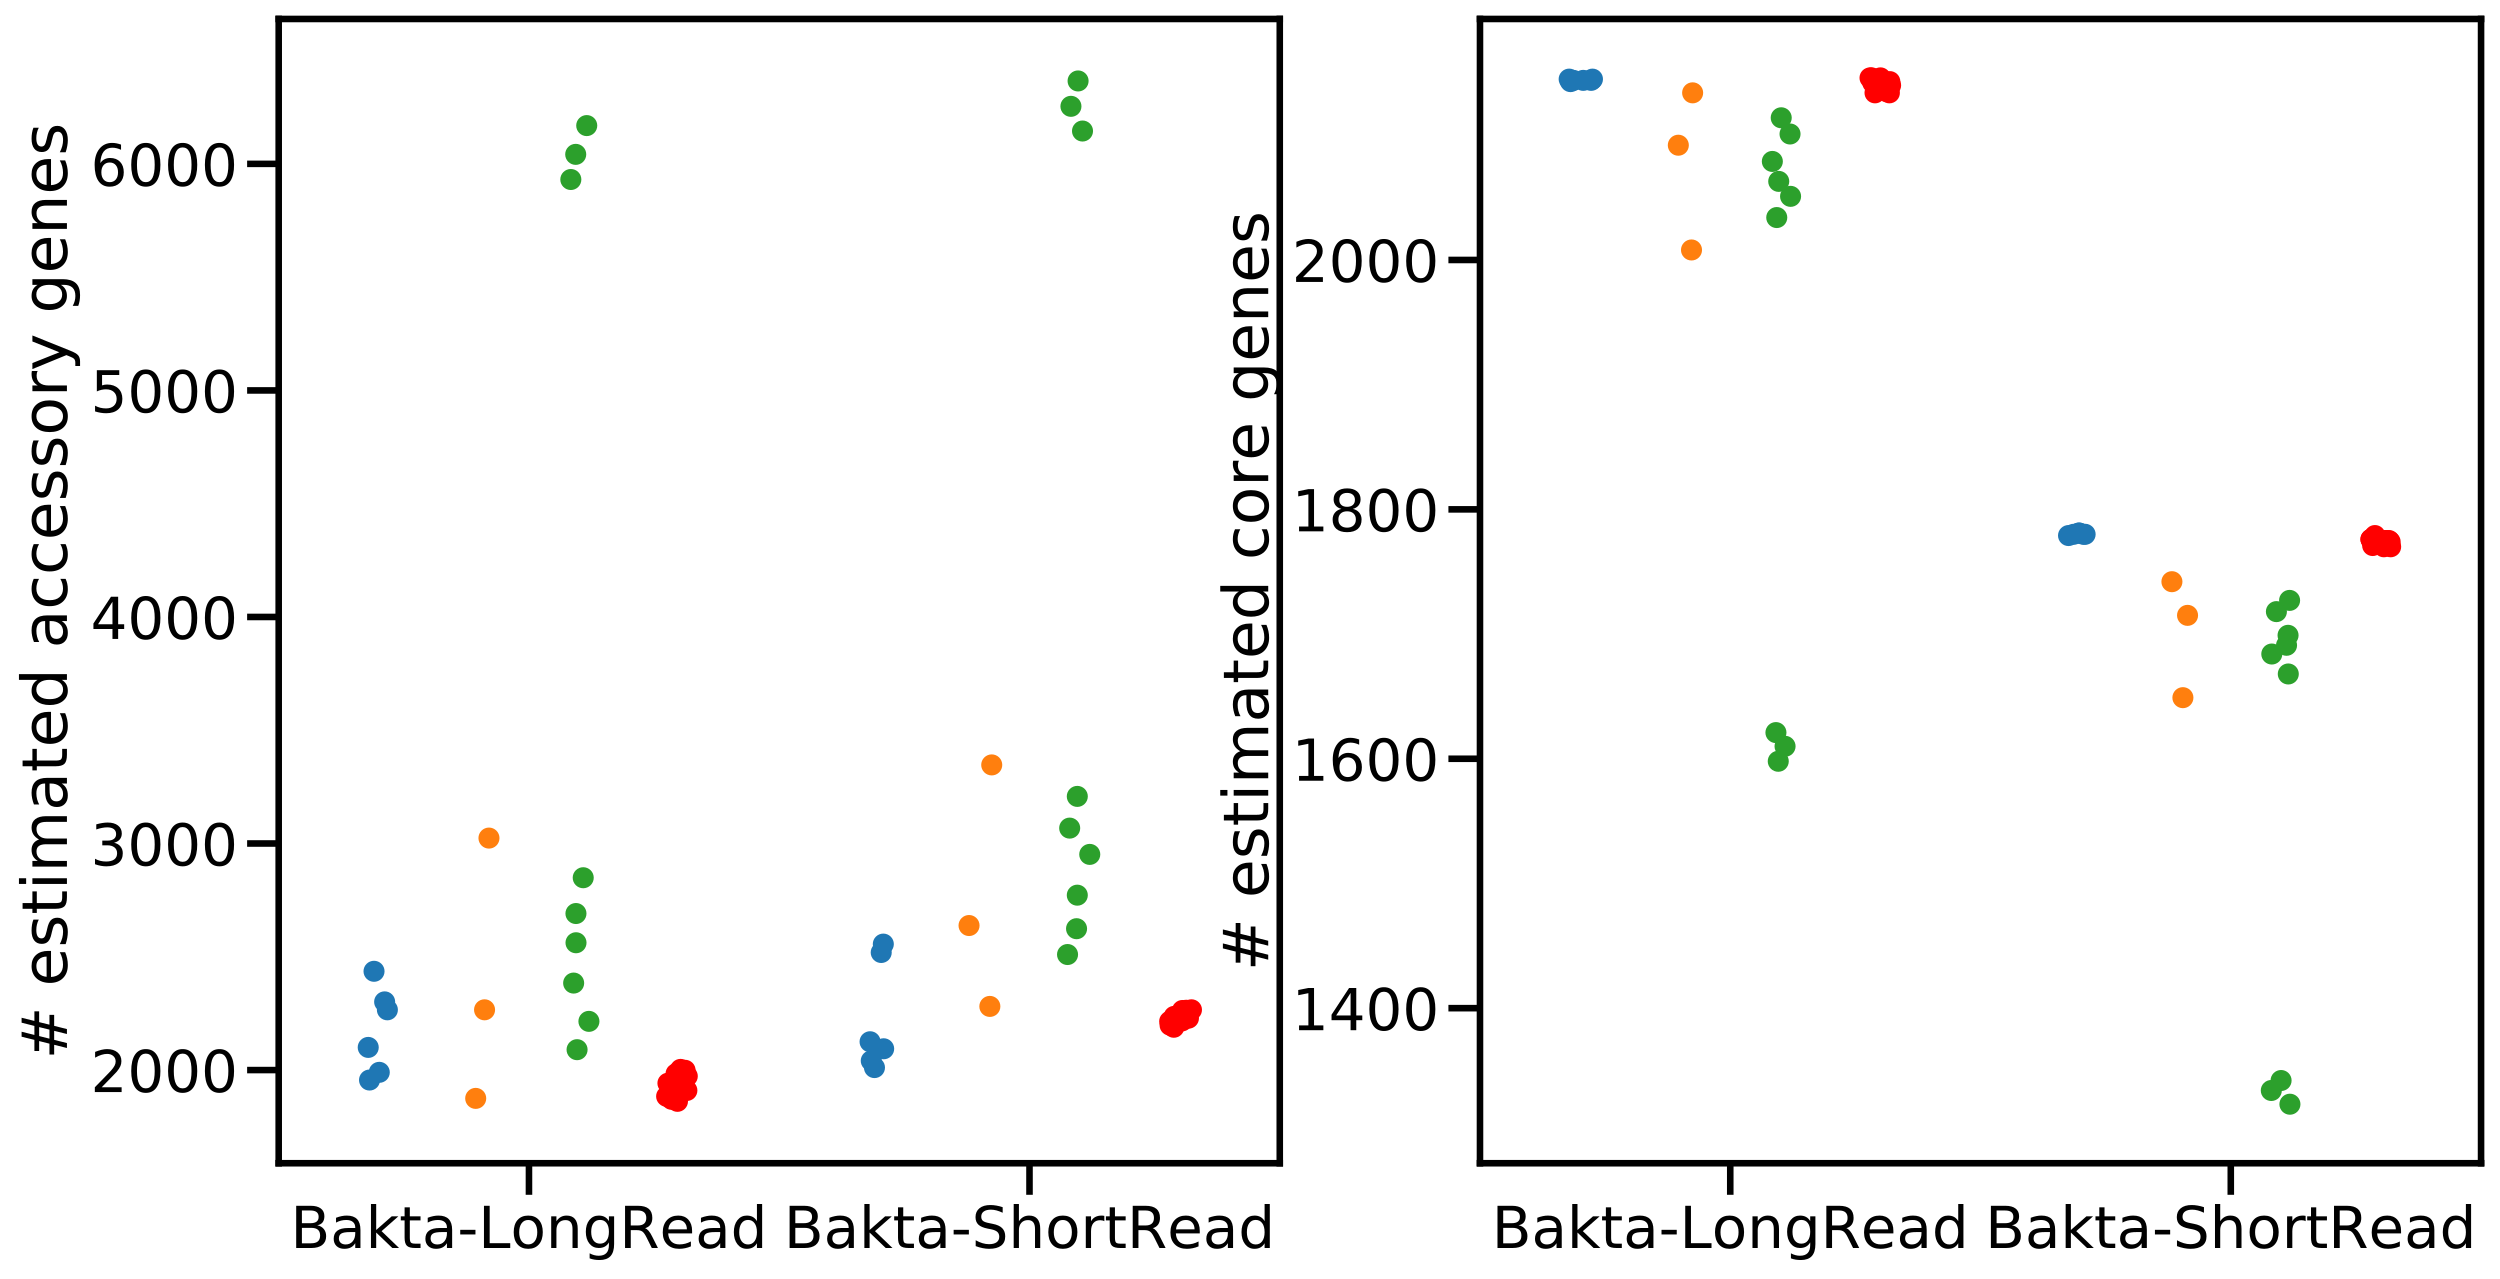 <?xml version="1.0" encoding="utf-8" standalone="no"?>
<!DOCTYPE svg PUBLIC "-//W3C//DTD SVG 1.1//EN"
  "http://www.w3.org/Graphics/SVG/1.1/DTD/svg11.dtd">
<!-- Created with matplotlib (https://matplotlib.org/) -->
<svg height="486.072pt" version="1.1" viewBox="0 0 950.117 486.072" width="950.117pt" xmlns="http://www.w3.org/2000/svg" xmlns:xlink="http://www.w3.org/1999/xlink">
 <defs>
  <style type="text/css">
*{stroke-linecap:butt;stroke-linejoin:round;}
  </style>
 </defs>
 <g id="figure_1">
  <g id="patch_1">
   <path d="M 0 486.072 
L 950.117 486.072 
L 950.117 0 
L 0 0 
z
" style="fill:#ffffff;"/>
  </g>
  <g id="axes_1">
   <g id="patch_2">
    <path d="M 105.918 442.08 
L 486.372 442.08 
L 486.372 7.2 
L 105.918 7.2 
z
" style="fill:#ffffff;"/>
   </g>
   <g id="PathCollection_1"/>
   <g id="PathCollection_2"/>
   <g id="PathCollection_3"/>
   <g id="PathCollection_4"/>
   <g id="matplotlib.axis_1">
    <g id="xtick_1">
     <g id="line2d_1">
      <defs>
       <path d="M 0 0 
L 0 12 
" id="m9cca1d4458" style="stroke:#000000;stroke-width:2.5;"/>
      </defs>
      <g>
       <use style="stroke:#000000;stroke-width:2.5;" x="201.031" xlink:href="#m9cca1d4458" y="442.08"/>
      </g>
     </g>
     <g id="text_1">
      <!-- Bakta-LongRead -->
      <defs>
       <path d="M 19.672 34.812 
L 19.672 8.109 
L 35.5 8.109 
Q 43.453 8.109 47.281 11.406 
Q 51.125 14.703 51.125 21.484 
Q 51.125 28.328 47.281 31.562 
Q 43.453 34.812 35.5 34.812 
z
M 19.672 64.797 
L 19.672 42.828 
L 34.281 42.828 
Q 41.5 42.828 45.031 45.531 
Q 48.578 48.25 48.578 53.812 
Q 48.578 59.328 45.031 62.062 
Q 41.5 64.797 34.281 64.797 
z
M 9.812 72.906 
L 35.016 72.906 
Q 46.297 72.906 52.391 68.219 
Q 58.5 63.531 58.5 54.891 
Q 58.5 48.188 55.375 44.234 
Q 52.25 40.281 46.188 39.312 
Q 53.469 37.75 57.5 32.781 
Q 61.531 27.828 61.531 20.406 
Q 61.531 10.641 54.891 5.312 
Q 48.25 0 35.984 0 
L 9.812 0 
z
" id="DejaVuSans-66"/>
       <path d="M 34.281 27.484 
Q 23.391 27.484 19.188 25 
Q 14.984 22.516 14.984 16.5 
Q 14.984 11.719 18.141 8.906 
Q 21.297 6.109 26.703 6.109 
Q 34.188 6.109 38.703 11.406 
Q 43.219 16.703 43.219 25.484 
L 43.219 27.484 
z
M 52.203 31.203 
L 52.203 0 
L 43.219 0 
L 43.219 8.297 
Q 40.141 3.328 35.547 0.953 
Q 30.953 -1.422 24.312 -1.422 
Q 15.922 -1.422 10.953 3.297 
Q 6 8.016 6 15.922 
Q 6 25.141 12.172 29.828 
Q 18.359 34.516 30.609 34.516 
L 43.219 34.516 
L 43.219 35.406 
Q 43.219 41.609 39.141 45 
Q 35.062 48.391 27.688 48.391 
Q 23 48.391 18.547 47.266 
Q 14.109 46.141 10.016 43.891 
L 10.016 52.203 
Q 14.938 54.109 19.578 55.047 
Q 24.219 56 28.609 56 
Q 40.484 56 46.344 49.844 
Q 52.203 43.703 52.203 31.203 
z
" id="DejaVuSans-97"/>
       <path d="M 9.078 75.984 
L 18.109 75.984 
L 18.109 31.109 
L 44.922 54.688 
L 56.391 54.688 
L 27.391 29.109 
L 57.625 0 
L 45.906 0 
L 18.109 26.703 
L 18.109 0 
L 9.078 0 
z
" id="DejaVuSans-107"/>
       <path d="M 18.312 70.219 
L 18.312 54.688 
L 36.812 54.688 
L 36.812 47.703 
L 18.312 47.703 
L 18.312 18.016 
Q 18.312 11.328 20.141 9.422 
Q 21.969 7.516 27.594 7.516 
L 36.812 7.516 
L 36.812 0 
L 27.594 0 
Q 17.188 0 13.234 3.875 
Q 9.281 7.766 9.281 18.016 
L 9.281 47.703 
L 2.688 47.703 
L 2.688 54.688 
L 9.281 54.688 
L 9.281 70.219 
z
" id="DejaVuSans-116"/>
       <path d="M 4.891 31.391 
L 31.203 31.391 
L 31.203 23.391 
L 4.891 23.391 
z
" id="DejaVuSans-45"/>
       <path d="M 9.812 72.906 
L 19.672 72.906 
L 19.672 8.297 
L 55.172 8.297 
L 55.172 0 
L 9.812 0 
z
" id="DejaVuSans-76"/>
       <path d="M 30.609 48.391 
Q 23.391 48.391 19.188 42.75 
Q 14.984 37.109 14.984 27.297 
Q 14.984 17.484 19.156 11.844 
Q 23.344 6.203 30.609 6.203 
Q 37.797 6.203 41.984 11.859 
Q 46.188 17.531 46.188 27.297 
Q 46.188 37.016 41.984 42.703 
Q 37.797 48.391 30.609 48.391 
z
M 30.609 56 
Q 42.328 56 49.016 48.375 
Q 55.719 40.766 55.719 27.297 
Q 55.719 13.875 49.016 6.219 
Q 42.328 -1.422 30.609 -1.422 
Q 18.844 -1.422 12.172 6.219 
Q 5.516 13.875 5.516 27.297 
Q 5.516 40.766 12.172 48.375 
Q 18.844 56 30.609 56 
z
" id="DejaVuSans-111"/>
       <path d="M 54.891 33.016 
L 54.891 0 
L 45.906 0 
L 45.906 32.719 
Q 45.906 40.484 42.875 44.328 
Q 39.844 48.188 33.797 48.188 
Q 26.516 48.188 22.312 43.547 
Q 18.109 38.922 18.109 30.906 
L 18.109 0 
L 9.078 0 
L 9.078 54.688 
L 18.109 54.688 
L 18.109 46.188 
Q 21.344 51.125 25.703 53.562 
Q 30.078 56 35.797 56 
Q 45.219 56 50.047 50.172 
Q 54.891 44.344 54.891 33.016 
z
" id="DejaVuSans-110"/>
       <path d="M 45.406 27.984 
Q 45.406 37.75 41.375 43.109 
Q 37.359 48.484 30.078 48.484 
Q 22.859 48.484 18.828 43.109 
Q 14.797 37.75 14.797 27.984 
Q 14.797 18.266 18.828 12.891 
Q 22.859 7.516 30.078 7.516 
Q 37.359 7.516 41.375 12.891 
Q 45.406 18.266 45.406 27.984 
z
M 54.391 6.781 
Q 54.391 -7.172 48.188 -13.984 
Q 42 -20.797 29.203 -20.797 
Q 24.469 -20.797 20.266 -20.094 
Q 16.062 -19.391 12.109 -17.922 
L 12.109 -9.188 
Q 16.062 -11.328 19.922 -12.344 
Q 23.781 -13.375 27.781 -13.375 
Q 36.625 -13.375 41.016 -8.766 
Q 45.406 -4.156 45.406 5.172 
L 45.406 9.625 
Q 42.625 4.781 38.281 2.391 
Q 33.938 0 27.875 0 
Q 17.828 0 11.672 7.656 
Q 5.516 15.328 5.516 27.984 
Q 5.516 40.672 11.672 48.328 
Q 17.828 56 27.875 56 
Q 33.938 56 38.281 53.609 
Q 42.625 51.219 45.406 46.391 
L 45.406 54.688 
L 54.391 54.688 
z
" id="DejaVuSans-103"/>
       <path d="M 44.391 34.188 
Q 47.562 33.109 50.562 29.594 
Q 53.562 26.078 56.594 19.922 
L 66.609 0 
L 56 0 
L 46.688 18.703 
Q 43.062 26.031 39.672 28.422 
Q 36.281 30.812 30.422 30.812 
L 19.672 30.812 
L 19.672 0 
L 9.812 0 
L 9.812 72.906 
L 32.078 72.906 
Q 44.578 72.906 50.734 67.672 
Q 56.891 62.453 56.891 51.906 
Q 56.891 45.016 53.688 40.469 
Q 50.484 35.938 44.391 34.188 
z
M 19.672 64.797 
L 19.672 38.922 
L 32.078 38.922 
Q 39.203 38.922 42.844 42.219 
Q 46.484 45.516 46.484 51.906 
Q 46.484 58.297 42.844 61.547 
Q 39.203 64.797 32.078 64.797 
z
" id="DejaVuSans-82"/>
       <path d="M 56.203 29.594 
L 56.203 25.203 
L 14.891 25.203 
Q 15.484 15.922 20.484 11.062 
Q 25.484 6.203 34.422 6.203 
Q 39.594 6.203 44.453 7.469 
Q 49.312 8.734 54.109 11.281 
L 54.109 2.781 
Q 49.266 0.734 44.188 -0.344 
Q 39.109 -1.422 33.891 -1.422 
Q 20.797 -1.422 13.156 6.188 
Q 5.516 13.812 5.516 26.812 
Q 5.516 40.234 12.766 48.109 
Q 20.016 56 32.328 56 
Q 43.359 56 49.781 48.891 
Q 56.203 41.797 56.203 29.594 
z
M 47.219 32.234 
Q 47.125 39.594 43.094 43.984 
Q 39.062 48.391 32.422 48.391 
Q 24.906 48.391 20.391 44.141 
Q 15.875 39.891 15.188 32.172 
z
" id="DejaVuSans-101"/>
       <path d="M 45.406 46.391 
L 45.406 75.984 
L 54.391 75.984 
L 54.391 0 
L 45.406 0 
L 45.406 8.203 
Q 42.578 3.328 38.25 0.953 
Q 33.938 -1.422 27.875 -1.422 
Q 17.969 -1.422 11.734 6.484 
Q 5.516 14.406 5.516 27.297 
Q 5.516 40.188 11.734 48.094 
Q 17.969 56 27.875 56 
Q 33.938 56 38.25 53.625 
Q 42.578 51.266 45.406 46.391 
z
M 14.797 27.297 
Q 14.797 17.391 18.875 11.75 
Q 22.953 6.109 30.078 6.109 
Q 37.203 6.109 41.297 11.75 
Q 45.406 17.391 45.406 27.297 
Q 45.406 37.203 41.297 42.844 
Q 37.203 48.484 30.078 48.484 
Q 22.953 48.484 18.875 42.844 
Q 14.797 37.203 14.797 27.297 
z
" id="DejaVuSans-100"/>
      </defs>
      <g transform="translate(110.41 474.297)scale(0.22 -0.22)">
       <use xlink:href="#DejaVuSans-66"/>
       <use x="68.604" xlink:href="#DejaVuSans-97"/>
       <use x="129.883" xlink:href="#DejaVuSans-107"/>
       <use x="187.793" xlink:href="#DejaVuSans-116"/>
       <use x="227.002" xlink:href="#DejaVuSans-97"/>
       <use x="288.281" xlink:href="#DejaVuSans-45"/>
       <use x="324.365" xlink:href="#DejaVuSans-76"/>
       <use x="380.062" xlink:href="#DejaVuSans-111"/>
       <use x="441.244" xlink:href="#DejaVuSans-110"/>
       <use x="504.623" xlink:href="#DejaVuSans-103"/>
       <use x="568.1" xlink:href="#DejaVuSans-82"/>
       <use x="637.52" xlink:href="#DejaVuSans-101"/>
       <use x="699.043" xlink:href="#DejaVuSans-97"/>
       <use x="760.322" xlink:href="#DejaVuSans-100"/>
      </g>
     </g>
    </g>
    <g id="xtick_2">
     <g id="line2d_2">
      <g>
       <use style="stroke:#000000;stroke-width:2.5;" x="391.258" xlink:href="#m9cca1d4458" y="442.08"/>
      </g>
     </g>
     <g id="text_2">
      <!-- Bakta-ShortRead -->
      <defs>
       <path d="M 53.516 70.516 
L 53.516 60.891 
Q 47.906 63.578 42.922 64.891 
Q 37.938 66.219 33.297 66.219 
Q 25.25 66.219 20.875 63.094 
Q 16.5 59.969 16.5 54.203 
Q 16.5 49.359 19.406 46.891 
Q 22.312 44.438 30.422 42.922 
L 36.375 41.703 
Q 47.406 39.594 52.656 34.297 
Q 57.906 29 57.906 20.125 
Q 57.906 9.516 50.797 4.047 
Q 43.703 -1.422 29.984 -1.422 
Q 24.812 -1.422 18.969 -0.25 
Q 13.141 0.922 6.891 3.219 
L 6.891 13.375 
Q 12.891 10.016 18.656 8.297 
Q 24.422 6.594 29.984 6.594 
Q 38.422 6.594 43.016 9.906 
Q 47.609 13.234 47.609 19.391 
Q 47.609 24.75 44.312 27.781 
Q 41.016 30.812 33.5 32.328 
L 27.484 33.5 
Q 16.453 35.688 11.516 40.375 
Q 6.594 45.062 6.594 53.422 
Q 6.594 63.094 13.406 68.656 
Q 20.219 74.219 32.172 74.219 
Q 37.312 74.219 42.625 73.281 
Q 47.953 72.359 53.516 70.516 
z
" id="DejaVuSans-83"/>
       <path d="M 54.891 33.016 
L 54.891 0 
L 45.906 0 
L 45.906 32.719 
Q 45.906 40.484 42.875 44.328 
Q 39.844 48.188 33.797 48.188 
Q 26.516 48.188 22.312 43.547 
Q 18.109 38.922 18.109 30.906 
L 18.109 0 
L 9.078 0 
L 9.078 75.984 
L 18.109 75.984 
L 18.109 46.188 
Q 21.344 51.125 25.703 53.562 
Q 30.078 56 35.797 56 
Q 45.219 56 50.047 50.172 
Q 54.891 44.344 54.891 33.016 
z
" id="DejaVuSans-104"/>
       <path d="M 41.109 46.297 
Q 39.594 47.172 37.812 47.578 
Q 36.031 48 33.891 48 
Q 26.266 48 22.188 43.047 
Q 18.109 38.094 18.109 28.812 
L 18.109 0 
L 9.078 0 
L 9.078 54.688 
L 18.109 54.688 
L 18.109 46.188 
Q 20.953 51.172 25.484 53.578 
Q 30.031 56 36.531 56 
Q 37.453 56 38.578 55.875 
Q 39.703 55.766 41.062 55.516 
z
" id="DejaVuSans-114"/>
      </defs>
      <g transform="translate(297.93 474.297)scale(0.22 -0.22)">
       <use xlink:href="#DejaVuSans-66"/>
       <use x="68.604" xlink:href="#DejaVuSans-97"/>
       <use x="129.883" xlink:href="#DejaVuSans-107"/>
       <use x="187.793" xlink:href="#DejaVuSans-116"/>
       <use x="227.002" xlink:href="#DejaVuSans-97"/>
       <use x="288.281" xlink:href="#DejaVuSans-45"/>
       <use x="324.365" xlink:href="#DejaVuSans-83"/>
       <use x="387.842" xlink:href="#DejaVuSans-104"/>
       <use x="451.221" xlink:href="#DejaVuSans-111"/>
       <use x="512.402" xlink:href="#DejaVuSans-114"/>
       <use x="553.516" xlink:href="#DejaVuSans-116"/>
       <use x="592.725" xlink:href="#DejaVuSans-82"/>
       <use x="662.145" xlink:href="#DejaVuSans-101"/>
       <use x="723.668" xlink:href="#DejaVuSans-97"/>
       <use x="784.947" xlink:href="#DejaVuSans-100"/>
      </g>
     </g>
    </g>
   </g>
   <g id="matplotlib.axis_2">
    <g id="ytick_1">
     <g id="line2d_3">
      <defs>
       <path d="M 0 0 
L -12 0 
" id="mb607fccedd" style="stroke:#000000;stroke-width:2.5;"/>
      </defs>
      <g>
       <use style="stroke:#000000;stroke-width:2.5;" x="105.918" xlink:href="#mb607fccedd" y="406.676"/>
      </g>
     </g>
     <g id="text_3">
      <!-- 2000 -->
      <defs>
       <path d="M 19.188 8.297 
L 53.609 8.297 
L 53.609 0 
L 7.328 0 
L 7.328 8.297 
Q 12.938 14.109 22.625 23.891 
Q 32.328 33.688 34.812 36.531 
Q 39.547 41.844 41.422 45.531 
Q 43.312 49.219 43.312 52.781 
Q 43.312 58.594 39.234 62.25 
Q 35.156 65.922 28.609 65.922 
Q 23.969 65.922 18.812 64.312 
Q 13.672 62.703 7.812 59.422 
L 7.812 69.391 
Q 13.766 71.781 18.938 73 
Q 24.125 74.219 28.422 74.219 
Q 39.75 74.219 46.484 68.547 
Q 53.219 62.891 53.219 53.422 
Q 53.219 48.922 51.531 44.891 
Q 49.859 40.875 45.406 35.406 
Q 44.188 33.984 37.641 27.219 
Q 31.109 20.453 19.188 8.297 
z
" id="DejaVuSans-50"/>
       <path d="M 31.781 66.406 
Q 24.172 66.406 20.328 58.906 
Q 16.5 51.422 16.5 36.375 
Q 16.5 21.391 20.328 13.891 
Q 24.172 6.391 31.781 6.391 
Q 39.453 6.391 43.281 13.891 
Q 47.125 21.391 47.125 36.375 
Q 47.125 51.422 43.281 58.906 
Q 39.453 66.406 31.781 66.406 
z
M 31.781 74.219 
Q 44.047 74.219 50.516 64.516 
Q 56.984 54.828 56.984 36.375 
Q 56.984 17.969 50.516 8.266 
Q 44.047 -1.422 31.781 -1.422 
Q 19.531 -1.422 13.062 8.266 
Q 6.594 17.969 6.594 36.375 
Q 6.594 54.828 13.062 64.516 
Q 19.531 74.219 31.781 74.219 
z
" id="DejaVuSans-48"/>
      </defs>
      <g transform="translate(34.428 415.034)scale(0.22 -0.22)">
       <use xlink:href="#DejaVuSans-50"/>
       <use x="63.623" xlink:href="#DejaVuSans-48"/>
       <use x="127.246" xlink:href="#DejaVuSans-48"/>
       <use x="190.869" xlink:href="#DejaVuSans-48"/>
      </g>
     </g>
    </g>
    <g id="ytick_2">
     <g id="line2d_4">
      <g>
       <use style="stroke:#000000;stroke-width:2.5;" x="105.918" xlink:href="#mb607fccedd" y="320.577"/>
      </g>
     </g>
     <g id="text_4">
      <!-- 3000 -->
      <defs>
       <path d="M 40.578 39.312 
Q 47.656 37.797 51.625 33 
Q 55.609 28.219 55.609 21.188 
Q 55.609 10.406 48.188 4.484 
Q 40.766 -1.422 27.094 -1.422 
Q 22.516 -1.422 17.656 -0.516 
Q 12.797 0.391 7.625 2.203 
L 7.625 11.719 
Q 11.719 9.328 16.594 8.109 
Q 21.484 6.891 26.812 6.891 
Q 36.078 6.891 40.938 10.547 
Q 45.797 14.203 45.797 21.188 
Q 45.797 27.641 41.281 31.266 
Q 36.766 34.906 28.719 34.906 
L 20.219 34.906 
L 20.219 43.016 
L 29.109 43.016 
Q 36.375 43.016 40.234 45.922 
Q 44.094 48.828 44.094 54.297 
Q 44.094 59.906 40.109 62.906 
Q 36.141 65.922 28.719 65.922 
Q 24.656 65.922 20.016 65.031 
Q 15.375 64.156 9.812 62.312 
L 9.812 71.094 
Q 15.438 72.656 20.344 73.438 
Q 25.25 74.219 29.594 74.219 
Q 40.828 74.219 47.359 69.109 
Q 53.906 64.016 53.906 55.328 
Q 53.906 49.266 50.438 45.094 
Q 46.969 40.922 40.578 39.312 
z
" id="DejaVuSans-51"/>
      </defs>
      <g transform="translate(34.428 328.935)scale(0.22 -0.22)">
       <use xlink:href="#DejaVuSans-51"/>
       <use x="63.623" xlink:href="#DejaVuSans-48"/>
       <use x="127.246" xlink:href="#DejaVuSans-48"/>
       <use x="190.869" xlink:href="#DejaVuSans-48"/>
      </g>
     </g>
    </g>
    <g id="ytick_3">
     <g id="line2d_5">
      <g>
       <use style="stroke:#000000;stroke-width:2.5;" x="105.918" xlink:href="#mb607fccedd" y="234.478"/>
      </g>
     </g>
     <g id="text_5">
      <!-- 4000 -->
      <defs>
       <path d="M 37.797 64.312 
L 12.891 25.391 
L 37.797 25.391 
z
M 35.203 72.906 
L 47.609 72.906 
L 47.609 25.391 
L 58.016 25.391 
L 58.016 17.188 
L 47.609 17.188 
L 47.609 0 
L 37.797 0 
L 37.797 17.188 
L 4.891 17.188 
L 4.891 26.703 
z
" id="DejaVuSans-52"/>
      </defs>
      <g transform="translate(34.428 242.836)scale(0.22 -0.22)">
       <use xlink:href="#DejaVuSans-52"/>
       <use x="63.623" xlink:href="#DejaVuSans-48"/>
       <use x="127.246" xlink:href="#DejaVuSans-48"/>
       <use x="190.869" xlink:href="#DejaVuSans-48"/>
      </g>
     </g>
    </g>
    <g id="ytick_4">
     <g id="line2d_6">
      <g>
       <use style="stroke:#000000;stroke-width:2.5;" x="105.918" xlink:href="#mb607fccedd" y="148.379"/>
      </g>
     </g>
     <g id="text_6">
      <!-- 5000 -->
      <defs>
       <path d="M 10.797 72.906 
L 49.516 72.906 
L 49.516 64.594 
L 19.828 64.594 
L 19.828 46.734 
Q 21.969 47.469 24.109 47.828 
Q 26.266 48.188 28.422 48.188 
Q 40.625 48.188 47.75 41.5 
Q 54.891 34.812 54.891 23.391 
Q 54.891 11.625 47.562 5.094 
Q 40.234 -1.422 26.906 -1.422 
Q 22.312 -1.422 17.547 -0.641 
Q 12.797 0.141 7.719 1.703 
L 7.719 11.625 
Q 12.109 9.234 16.797 8.062 
Q 21.484 6.891 26.703 6.891 
Q 35.156 6.891 40.078 11.328 
Q 45.016 15.766 45.016 23.391 
Q 45.016 31 40.078 35.438 
Q 35.156 39.891 26.703 39.891 
Q 22.75 39.891 18.812 39.016 
Q 14.891 38.141 10.797 36.281 
z
" id="DejaVuSans-53"/>
      </defs>
      <g transform="translate(34.428 156.737)scale(0.22 -0.22)">
       <use xlink:href="#DejaVuSans-53"/>
       <use x="63.623" xlink:href="#DejaVuSans-48"/>
       <use x="127.246" xlink:href="#DejaVuSans-48"/>
       <use x="190.869" xlink:href="#DejaVuSans-48"/>
      </g>
     </g>
    </g>
    <g id="ytick_5">
     <g id="line2d_7">
      <g>
       <use style="stroke:#000000;stroke-width:2.5;" x="105.918" xlink:href="#mb607fccedd" y="62.28"/>
      </g>
     </g>
     <g id="text_7">
      <!-- 6000 -->
      <defs>
       <path d="M 33.016 40.375 
Q 26.375 40.375 22.484 35.828 
Q 18.609 31.297 18.609 23.391 
Q 18.609 15.531 22.484 10.953 
Q 26.375 6.391 33.016 6.391 
Q 39.656 6.391 43.531 10.953 
Q 47.406 15.531 47.406 23.391 
Q 47.406 31.297 43.531 35.828 
Q 39.656 40.375 33.016 40.375 
z
M 52.594 71.297 
L 52.594 62.312 
Q 48.875 64.062 45.094 64.984 
Q 41.312 65.922 37.594 65.922 
Q 27.828 65.922 22.672 59.328 
Q 17.531 52.734 16.797 39.406 
Q 19.672 43.656 24.016 45.922 
Q 28.375 48.188 33.594 48.188 
Q 44.578 48.188 50.953 41.516 
Q 57.328 34.859 57.328 23.391 
Q 57.328 12.156 50.688 5.359 
Q 44.047 -1.422 33.016 -1.422 
Q 20.359 -1.422 13.672 8.266 
Q 6.984 17.969 6.984 36.375 
Q 6.984 53.656 15.188 63.938 
Q 23.391 74.219 37.203 74.219 
Q 40.922 74.219 44.703 73.484 
Q 48.484 72.75 52.594 71.297 
z
" id="DejaVuSans-54"/>
      </defs>
      <g transform="translate(34.428 70.638)scale(0.22 -0.22)">
       <use xlink:href="#DejaVuSans-54"/>
       <use x="63.623" xlink:href="#DejaVuSans-48"/>
       <use x="127.246" xlink:href="#DejaVuSans-48"/>
       <use x="190.869" xlink:href="#DejaVuSans-48"/>
      </g>
     </g>
    </g>
    <g id="text_8">
     <!-- # estimated accessory genes -->
     <defs>
      <path d="M 51.125 44 
L 36.922 44 
L 32.812 27.688 
L 47.125 27.688 
z
M 43.797 71.781 
L 38.719 51.516 
L 52.984 51.516 
L 58.109 71.781 
L 65.922 71.781 
L 60.891 51.516 
L 76.125 51.516 
L 76.125 44 
L 58.984 44 
L 54.984 27.688 
L 70.516 27.688 
L 70.516 20.219 
L 53.078 20.219 
L 48 0 
L 40.188 0 
L 45.219 20.219 
L 30.906 20.219 
L 25.875 0 
L 18.016 0 
L 23.094 20.219 
L 7.719 20.219 
L 7.719 27.688 
L 24.906 27.688 
L 29 44 
L 13.281 44 
L 13.281 51.516 
L 30.906 51.516 
L 35.891 71.781 
z
" id="DejaVuSans-35"/>
      <path id="DejaVuSans-32"/>
      <path d="M 44.281 53.078 
L 44.281 44.578 
Q 40.484 46.531 36.375 47.5 
Q 32.281 48.484 27.875 48.484 
Q 21.188 48.484 17.844 46.438 
Q 14.5 44.391 14.5 40.281 
Q 14.5 37.156 16.891 35.375 
Q 19.281 33.594 26.516 31.984 
L 29.594 31.297 
Q 39.156 29.25 43.188 25.516 
Q 47.219 21.781 47.219 15.094 
Q 47.219 7.469 41.188 3.016 
Q 35.156 -1.422 24.609 -1.422 
Q 20.219 -1.422 15.453 -0.562 
Q 10.688 0.297 5.422 2 
L 5.422 11.281 
Q 10.406 8.688 15.234 7.391 
Q 20.062 6.109 24.812 6.109 
Q 31.156 6.109 34.562 8.281 
Q 37.984 10.453 37.984 14.406 
Q 37.984 18.062 35.516 20.016 
Q 33.062 21.969 24.703 23.781 
L 21.578 24.516 
Q 13.234 26.266 9.516 29.906 
Q 5.812 33.547 5.812 39.891 
Q 5.812 47.609 11.281 51.797 
Q 16.75 56 26.812 56 
Q 31.781 56 36.172 55.266 
Q 40.578 54.547 44.281 53.078 
z
" id="DejaVuSans-115"/>
      <path d="M 9.422 54.688 
L 18.406 54.688 
L 18.406 0 
L 9.422 0 
z
M 9.422 75.984 
L 18.406 75.984 
L 18.406 64.594 
L 9.422 64.594 
z
" id="DejaVuSans-105"/>
      <path d="M 52 44.188 
Q 55.375 50.25 60.062 53.125 
Q 64.75 56 71.094 56 
Q 79.641 56 84.281 50.016 
Q 88.922 44.047 88.922 33.016 
L 88.922 0 
L 79.891 0 
L 79.891 32.719 
Q 79.891 40.578 77.094 44.375 
Q 74.312 48.188 68.609 48.188 
Q 61.625 48.188 57.562 43.547 
Q 53.516 38.922 53.516 30.906 
L 53.516 0 
L 44.484 0 
L 44.484 32.719 
Q 44.484 40.625 41.703 44.406 
Q 38.922 48.188 33.109 48.188 
Q 26.219 48.188 22.156 43.531 
Q 18.109 38.875 18.109 30.906 
L 18.109 0 
L 9.078 0 
L 9.078 54.688 
L 18.109 54.688 
L 18.109 46.188 
Q 21.188 51.219 25.484 53.609 
Q 29.781 56 35.688 56 
Q 41.656 56 45.828 52.969 
Q 50 49.953 52 44.188 
z
" id="DejaVuSans-109"/>
      <path d="M 48.781 52.594 
L 48.781 44.188 
Q 44.969 46.297 41.141 47.344 
Q 37.312 48.391 33.406 48.391 
Q 24.656 48.391 19.812 42.844 
Q 14.984 37.312 14.984 27.297 
Q 14.984 17.281 19.812 11.734 
Q 24.656 6.203 33.406 6.203 
Q 37.312 6.203 41.141 7.25 
Q 44.969 8.297 48.781 10.406 
L 48.781 2.094 
Q 45.016 0.344 40.984 -0.531 
Q 36.969 -1.422 32.422 -1.422 
Q 20.062 -1.422 12.781 6.344 
Q 5.516 14.109 5.516 27.297 
Q 5.516 40.672 12.859 48.328 
Q 20.219 56 33.016 56 
Q 37.156 56 41.109 55.141 
Q 45.062 54.297 48.781 52.594 
z
" id="DejaVuSans-99"/>
      <path d="M 32.172 -5.078 
Q 28.375 -14.844 24.75 -17.812 
Q 21.141 -20.797 15.094 -20.797 
L 7.906 -20.797 
L 7.906 -13.281 
L 13.188 -13.281 
Q 16.891 -13.281 18.938 -11.516 
Q 21 -9.766 23.484 -3.219 
L 25.094 0.875 
L 2.984 54.688 
L 12.5 54.688 
L 29.594 11.922 
L 46.688 54.688 
L 56.203 54.688 
z
" id="DejaVuSans-121"/>
     </defs>
     <g transform="translate(25.436 402.615)rotate(-90)scale(0.24 -0.24)">
      <use xlink:href="#DejaVuSans-35"/>
      <use x="83.789" xlink:href="#DejaVuSans-32"/>
      <use x="115.576" xlink:href="#DejaVuSans-101"/>
      <use x="177.1" xlink:href="#DejaVuSans-115"/>
      <use x="229.199" xlink:href="#DejaVuSans-116"/>
      <use x="268.408" xlink:href="#DejaVuSans-105"/>
      <use x="296.191" xlink:href="#DejaVuSans-109"/>
      <use x="393.604" xlink:href="#DejaVuSans-97"/>
      <use x="454.883" xlink:href="#DejaVuSans-116"/>
      <use x="494.092" xlink:href="#DejaVuSans-101"/>
      <use x="555.615" xlink:href="#DejaVuSans-100"/>
      <use x="619.092" xlink:href="#DejaVuSans-32"/>
      <use x="650.879" xlink:href="#DejaVuSans-97"/>
      <use x="712.158" xlink:href="#DejaVuSans-99"/>
      <use x="767.139" xlink:href="#DejaVuSans-99"/>
      <use x="822.119" xlink:href="#DejaVuSans-101"/>
      <use x="883.643" xlink:href="#DejaVuSans-115"/>
      <use x="935.742" xlink:href="#DejaVuSans-115"/>
      <use x="987.842" xlink:href="#DejaVuSans-111"/>
      <use x="1049.023" xlink:href="#DejaVuSans-114"/>
      <use x="1090.137" xlink:href="#DejaVuSans-121"/>
      <use x="1149.316" xlink:href="#DejaVuSans-32"/>
      <use x="1181.104" xlink:href="#DejaVuSans-103"/>
      <use x="1244.58" xlink:href="#DejaVuSans-101"/>
      <use x="1306.104" xlink:href="#DejaVuSans-110"/>
      <use x="1369.482" xlink:href="#DejaVuSans-101"/>
      <use x="1431.006" xlink:href="#DejaVuSans-115"/>
     </g>
    </g>
   </g>
   <g id="patch_3">
    <path d="M 105.918 442.08 
L 105.918 7.2 
" style="fill:none;stroke:#000000;stroke-linecap:square;stroke-linejoin:miter;stroke-width:2.5;"/>
   </g>
   <g id="patch_4">
    <path d="M 486.372 442.08 
L 486.372 7.2 
" style="fill:none;stroke:#000000;stroke-linecap:square;stroke-linejoin:miter;stroke-width:2.5;"/>
   </g>
   <g id="patch_5">
    <path d="M 105.918 442.08 
L 486.372 442.08 
" style="fill:none;stroke:#000000;stroke-linecap:square;stroke-linejoin:miter;stroke-width:2.5;"/>
   </g>
   <g id="patch_6">
    <path d="M 105.918 7.2 
L 486.372 7.2 
" style="fill:none;stroke:#000000;stroke-linecap:square;stroke-linejoin:miter;stroke-width:2.5;"/>
   </g>
   <g id="PathCollection_5">
    <defs>
     <path d="M 0 4 
C 1.061 4 2.078 3.579 2.828 2.828 
C 3.579 2.078 4 1.061 4 0 
C 4 -1.061 3.579 -2.078 2.828 -2.828 
C 2.078 -3.579 1.061 -4 0 -4 
C -1.061 -4 -2.078 -3.579 -2.828 -2.828 
C -3.579 -2.078 -4 -1.061 -4 0 
C -4 1.061 -3.579 2.078 -2.828 2.828 
C -2.078 3.579 -1.061 4 0 4 
z
" id="C0_0_d77d7c6b0f"/>
    </defs>
    <g clip-path="url(#pedda0b24ea)">
     <use style="fill:#1f77b4;" x="140.437" xlink:href="#C0_0_d77d7c6b0f" y="410.464"/>
    </g>
    <g clip-path="url(#pedda0b24ea)">
     <use style="fill:#1f77b4;" x="144.141" xlink:href="#C0_0_d77d7c6b0f" y="407.537"/>
    </g>
    <g clip-path="url(#pedda0b24ea)">
     <use style="fill:#1f77b4;" x="139.943" xlink:href="#C0_0_d77d7c6b0f" y="398.066"/>
    </g>
    <g clip-path="url(#pedda0b24ea)">
     <use style="fill:#1f77b4;" x="147.222" xlink:href="#C0_0_d77d7c6b0f" y="383.774"/>
    </g>
    <g clip-path="url(#pedda0b24ea)">
     <use style="fill:#1f77b4;" x="146.183" xlink:href="#C0_0_d77d7c6b0f" y="380.76"/>
    </g>
    <g clip-path="url(#pedda0b24ea)">
     <use style="fill:#1f77b4;" x="142.147" xlink:href="#C0_0_d77d7c6b0f" y="369.137"/>
    </g>
   </g>
   <g id="PathCollection_6">
    <defs>
     <path d="M 0 4 
C 1.061 4 2.078 3.579 2.828 2.828 
C 3.579 2.078 4 1.061 4 0 
C 4 -1.061 3.579 -2.078 2.828 -2.828 
C 2.078 -3.579 1.061 -4 0 -4 
C -1.061 -4 -2.078 -3.579 -2.828 -2.828 
C -3.579 -2.078 -4 -1.061 -4 0 
C -4 1.061 -3.579 2.078 -2.828 2.828 
C -2.078 3.579 -1.061 4 0 4 
z
" id="C1_0_b9dfe03152"/>
    </defs>
    <g clip-path="url(#pedda0b24ea)">
     <use style="fill:#ff7f0e;" x="180.791" xlink:href="#C1_0_b9dfe03152" y="417.438"/>
    </g>
    <g clip-path="url(#pedda0b24ea)">
     <use style="fill:#ff7f0e;" x="184.154" xlink:href="#C1_0_b9dfe03152" y="383.774"/>
    </g>
    <g clip-path="url(#pedda0b24ea)">
     <use style="fill:#ff7f0e;" x="185.832" xlink:href="#C1_0_b9dfe03152" y="318.511"/>
    </g>
   </g>
   <g id="PathCollection_7">
    <defs>
     <path d="M 0 4 
C 1.061 4 2.078 3.579 2.828 2.828 
C 3.579 2.078 4 1.061 4 0 
C 4 -1.061 3.579 -2.078 2.828 -2.828 
C 2.078 -3.579 1.061 -4 0 -4 
C -1.061 -4 -2.078 -3.579 -2.828 -2.828 
C -3.579 -2.078 -4 -1.061 -4 0 
C -4 1.061 -3.579 2.078 -2.828 2.828 
C -2.078 3.579 -1.061 4 0 4 
z
" id="C2_0_23104f0019"/>
    </defs>
    <g clip-path="url(#pedda0b24ea)">
     <use style="fill:#2ca02c;" x="219.315" xlink:href="#C2_0_23104f0019" y="398.927"/>
    </g>
    <g clip-path="url(#pedda0b24ea)">
     <use style="fill:#2ca02c;" x="223.817" xlink:href="#C2_0_23104f0019" y="388.165"/>
    </g>
    <g clip-path="url(#pedda0b24ea)">
     <use style="fill:#2ca02c;" x="218.014" xlink:href="#C2_0_23104f0019" y="373.614"/>
    </g>
    <g clip-path="url(#pedda0b24ea)">
     <use style="fill:#2ca02c;" x="218.909" xlink:href="#C2_0_23104f0019" y="358.288"/>
    </g>
    <g clip-path="url(#pedda0b24ea)">
     <use style="fill:#2ca02c;" x="218.888" xlink:href="#C2_0_23104f0019" y="347.182"/>
    </g>
    <g clip-path="url(#pedda0b24ea)">
     <use style="fill:#2ca02c;" x="221.652" xlink:href="#C2_0_23104f0019" y="333.578"/>
    </g>
    <g clip-path="url(#pedda0b24ea)">
     <use style="fill:#2ca02c;" x="216.941" xlink:href="#C2_0_23104f0019" y="68.221"/>
    </g>
    <g clip-path="url(#pedda0b24ea)">
     <use style="fill:#2ca02c;" x="218.8" xlink:href="#C2_0_23104f0019" y="58.664"/>
    </g>
    <g clip-path="url(#pedda0b24ea)">
     <use style="fill:#2ca02c;" x="222.986" xlink:href="#C2_0_23104f0019" y="47.729"/>
    </g>
   </g>
   <g id="PathCollection_8">
    <defs>
     <path d="M 0 4 
C 1.061 4 2.078 3.579 2.828 2.828 
C 3.579 2.078 4 1.061 4 0 
C 4 -1.061 3.579 -2.078 2.828 -2.828 
C 2.078 -3.579 1.061 -4 0 -4 
C -1.061 -4 -2.078 -3.579 -2.828 -2.828 
C -3.579 -2.078 -4 -1.061 -4 0 
C -4 1.061 -3.579 2.078 -2.828 2.828 
C -2.078 3.579 -1.061 4 0 4 
z
" id="C3_0_04bde62939"/>
    </defs>
    <g clip-path="url(#pedda0b24ea)">
     <use style="fill:#ff0000;" x="255.225" xlink:href="#C3_0_04bde62939" y="417.783"/>
    </g>
    <g clip-path="url(#pedda0b24ea)">
     <use style="fill:#ff0000;" x="253.351" xlink:href="#C3_0_04bde62939" y="416.663"/>
    </g>
    <g clip-path="url(#pedda0b24ea)">
     <use style="fill:#ff0000;" x="256.524" xlink:href="#C3_0_04bde62939" y="416.061"/>
    </g>
    <g clip-path="url(#pedda0b24ea)">
     <use style="fill:#ff0000;" x="257.47" xlink:href="#C3_0_04bde62939" y="418.558"/>
    </g>
    <g clip-path="url(#pedda0b24ea)">
     <use style="fill:#ff0000;" x="260.49" xlink:href="#C3_0_04bde62939" y="413.822"/>
    </g>
    <g clip-path="url(#pedda0b24ea)">
     <use style="fill:#ff0000;" x="255.503" xlink:href="#C3_0_04bde62939" y="412.961"/>
    </g>
    <g clip-path="url(#pedda0b24ea)">
     <use style="fill:#ff0000;" x="253.845" xlink:href="#C3_0_04bde62939" y="411.67"/>
    </g>
    <g clip-path="url(#pedda0b24ea)">
     <use style="fill:#ff0000;" x="261.044" xlink:href="#C3_0_04bde62939" y="414.425"/>
    </g>
    <g clip-path="url(#pedda0b24ea)">
     <use style="fill:#ff0000;" x="256.936" xlink:href="#C3_0_04bde62939" y="408.054"/>
    </g>
    <g clip-path="url(#pedda0b24ea)">
     <use style="fill:#ff0000;" x="260.36" xlink:href="#C3_0_04bde62939" y="406.762"/>
    </g>
    <g clip-path="url(#pedda0b24ea)">
     <use style="fill:#ff0000;" x="258.638" xlink:href="#C3_0_04bde62939" y="406.418"/>
    </g>
    <g clip-path="url(#pedda0b24ea)">
     <use style="fill:#ff0000;" x="261.199" xlink:href="#C3_0_04bde62939" y="409.001"/>
    </g>
   </g>
   <g id="PathCollection_9">
    <defs>
     <path d="M 0 4 
C 1.061 4 2.078 3.579 2.828 2.828 
C 3.579 2.078 4 1.061 4 0 
C 4 -1.061 3.579 -2.078 2.828 -2.828 
C 2.078 -3.579 1.061 -4 0 -4 
C -1.061 -4 -2.078 -3.579 -2.828 -2.828 
C -3.579 -2.078 -4 -1.061 -4 0 
C -4 1.061 -3.579 2.078 -2.828 2.828 
C -2.078 3.579 -1.061 4 0 4 
z
" id="C4_0_805a5e62da"/>
    </defs>
    <g clip-path="url(#pedda0b24ea)">
     <use style="fill:#1f77b4;" x="332.339" xlink:href="#C4_0_805a5e62da" y="405.729"/>
    </g>
    <g clip-path="url(#pedda0b24ea)">
     <use style="fill:#1f77b4;" x="335.833" xlink:href="#C4_0_805a5e62da" y="398.583"/>
    </g>
    <g clip-path="url(#pedda0b24ea)">
     <use style="fill:#1f77b4;" x="334.905" xlink:href="#C4_0_805a5e62da" y="361.991"/>
    </g>
    <g clip-path="url(#pedda0b24ea)">
     <use style="fill:#1f77b4;" x="331.121" xlink:href="#C4_0_805a5e62da" y="403.146"/>
    </g>
    <g clip-path="url(#pedda0b24ea)">
     <use style="fill:#1f77b4;" x="330.668" xlink:href="#C4_0_805a5e62da" y="395.914"/>
    </g>
    <g clip-path="url(#pedda0b24ea)">
     <use style="fill:#1f77b4;" x="335.701" xlink:href="#C4_0_805a5e62da" y="358.805"/>
    </g>
   </g>
   <g id="PathCollection_10">
    <defs>
     <path d="M 0 4 
C 1.061 4 2.078 3.579 2.828 2.828 
C 3.579 2.078 4 1.061 4 0 
C 4 -1.061 3.579 -2.078 2.828 -2.828 
C 2.078 -3.579 1.061 -4 0 -4 
C -1.061 -4 -2.078 -3.579 -2.828 -2.828 
C -3.579 -2.078 -4 -1.061 -4 0 
C -4 1.061 -3.579 2.078 -2.828 2.828 
C -2.078 3.579 -1.061 4 0 4 
z
" id="C5_0_483dd0b7ff"/>
    </defs>
    <g clip-path="url(#pedda0b24ea)">
     <use style="fill:#ff7f0e;" x="376.188" xlink:href="#C5_0_483dd0b7ff" y="382.482"/>
    </g>
    <g clip-path="url(#pedda0b24ea)">
     <use style="fill:#ff7f0e;" x="368.281" xlink:href="#C5_0_483dd0b7ff" y="351.745"/>
    </g>
    <g clip-path="url(#pedda0b24ea)">
     <use style="fill:#ff7f0e;" x="376.905" xlink:href="#C5_0_483dd0b7ff" y="290.701"/>
    </g>
   </g>
   <g id="PathCollection_11">
    <defs>
     <path d="M 0 4 
C 1.061 4 2.078 3.579 2.828 2.828 
C 3.579 2.078 4 1.061 4 0 
C 4 -1.061 3.579 -2.078 2.828 -2.828 
C 2.078 -3.579 1.061 -4 0 -4 
C -1.061 -4 -2.078 -3.579 -2.828 -2.828 
C -3.579 -2.078 -4 -1.061 -4 0 
C -4 1.061 -3.579 2.078 -2.828 2.828 
C -2.078 3.579 -1.061 4 0 4 
z
" id="C6_0_6234a1a723"/>
    </defs>
    <g clip-path="url(#pedda0b24ea)">
     <use style="fill:#2ca02c;" x="405.715" xlink:href="#C6_0_6234a1a723" y="362.765"/>
    </g>
    <g clip-path="url(#pedda0b24ea)">
     <use style="fill:#2ca02c;" x="409.14" xlink:href="#C6_0_6234a1a723" y="352.95"/>
    </g>
    <g clip-path="url(#pedda0b24ea)">
     <use style="fill:#2ca02c;" x="409.423" xlink:href="#C6_0_6234a1a723" y="340.208"/>
    </g>
    <g clip-path="url(#pedda0b24ea)">
     <use style="fill:#2ca02c;" x="414.157" xlink:href="#C6_0_6234a1a723" y="324.71"/>
    </g>
    <g clip-path="url(#pedda0b24ea)">
     <use style="fill:#2ca02c;" x="406.529" xlink:href="#C6_0_6234a1a723" y="314.722"/>
    </g>
    <g clip-path="url(#pedda0b24ea)">
     <use style="fill:#2ca02c;" x="409.424" xlink:href="#C6_0_6234a1a723" y="302.668"/>
    </g>
    <g clip-path="url(#pedda0b24ea)">
     <use style="fill:#2ca02c;" x="411.404" xlink:href="#C6_0_6234a1a723" y="49.795"/>
    </g>
    <g clip-path="url(#pedda0b24ea)">
     <use style="fill:#2ca02c;" x="407.005" xlink:href="#C6_0_6234a1a723" y="40.411"/>
    </g>
    <g clip-path="url(#pedda0b24ea)">
     <use style="fill:#2ca02c;" x="409.723" xlink:href="#C6_0_6234a1a723" y="30.767"/>
    </g>
   </g>
   <g id="PathCollection_12">
    <defs>
     <path d="M 0 4 
C 1.061 4 2.078 3.579 2.828 2.828 
C 3.579 2.078 4 1.061 4 0 
C 4 -1.061 3.579 -2.078 2.828 -2.828 
C 2.078 -3.579 1.061 -4 0 -4 
C -1.061 -4 -2.078 -3.579 -2.828 -2.828 
C -3.579 -2.078 -4 -1.061 -4 0 
C -4 1.061 -3.579 2.078 -2.828 2.828 
C -2.078 3.579 -1.061 4 0 4 
z
" id="C7_0_0882332a1a"/>
    </defs>
    <g clip-path="url(#pedda0b24ea)">
     <use style="fill:#ff0000;" x="444.533" xlink:href="#C7_0_0882332a1a" y="388.165"/>
    </g>
    <g clip-path="url(#pedda0b24ea)">
     <use style="fill:#ff0000;" x="447.604" xlink:href="#C7_0_0882332a1a" y="387.906"/>
    </g>
    <g clip-path="url(#pedda0b24ea)">
     <use style="fill:#ff0000;" x="446.107" xlink:href="#C7_0_0882332a1a" y="390.403"/>
    </g>
    <g clip-path="url(#pedda0b24ea)">
     <use style="fill:#ff0000;" x="444.695" xlink:href="#C7_0_0882332a1a" y="389.628"/>
    </g>
    <g clip-path="url(#pedda0b24ea)">
     <use style="fill:#ff0000;" x="451.667" xlink:href="#C7_0_0882332a1a" y="386.959"/>
    </g>
    <g clip-path="url(#pedda0b24ea)">
     <use style="fill:#ff0000;" x="450.152" xlink:href="#C7_0_0882332a1a" y="385.668"/>
    </g>
    <g clip-path="url(#pedda0b24ea)">
     <use style="fill:#ff0000;" x="446.253" xlink:href="#C7_0_0882332a1a" y="386.271"/>
    </g>
    <g clip-path="url(#pedda0b24ea)">
     <use style="fill:#ff0000;" x="449.236" xlink:href="#C7_0_0882332a1a" y="387.992"/>
    </g>
    <g clip-path="url(#pedda0b24ea)">
     <use style="fill:#ff0000;" x="450.822" xlink:href="#C7_0_0882332a1a" y="383.946"/>
    </g>
    <g clip-path="url(#pedda0b24ea)">
     <use style="fill:#ff0000;" x="452.81" xlink:href="#C7_0_0882332a1a" y="383.774"/>
    </g>
    <g clip-path="url(#pedda0b24ea)">
     <use style="fill:#ff0000;" x="449.384" xlink:href="#C7_0_0882332a1a" y="384.032"/>
    </g>
    <g clip-path="url(#pedda0b24ea)">
     <use style="fill:#ff0000;" x="450.13" xlink:href="#C7_0_0882332a1a" y="385.754"/>
    </g>
   </g>
  </g>
  <g id="axes_2">
   <g id="patch_7">
    <path d="M 562.463 442.08 
L 942.918 442.08 
L 942.918 7.2 
L 562.463 7.2 
z
" style="fill:#ffffff;"/>
   </g>
   <g id="PathCollection_13"/>
   <g id="PathCollection_14"/>
   <g id="PathCollection_15"/>
   <g id="PathCollection_16"/>
   <g id="matplotlib.axis_3">
    <g id="xtick_3">
     <g id="line2d_8">
      <g>
       <use style="stroke:#000000;stroke-width:2.5;" x="657.577" xlink:href="#m9cca1d4458" y="442.08"/>
      </g>
     </g>
     <g id="text_9">
      <!-- Bakta-LongRead -->
      <g transform="translate(566.955 474.297)scale(0.22 -0.22)">
       <use xlink:href="#DejaVuSans-66"/>
       <use x="68.604" xlink:href="#DejaVuSans-97"/>
       <use x="129.883" xlink:href="#DejaVuSans-107"/>
       <use x="187.793" xlink:href="#DejaVuSans-116"/>
       <use x="227.002" xlink:href="#DejaVuSans-97"/>
       <use x="288.281" xlink:href="#DejaVuSans-45"/>
       <use x="324.365" xlink:href="#DejaVuSans-76"/>
       <use x="380.062" xlink:href="#DejaVuSans-111"/>
       <use x="441.244" xlink:href="#DejaVuSans-110"/>
       <use x="504.623" xlink:href="#DejaVuSans-103"/>
       <use x="568.1" xlink:href="#DejaVuSans-82"/>
       <use x="637.52" xlink:href="#DejaVuSans-101"/>
       <use x="699.043" xlink:href="#DejaVuSans-97"/>
       <use x="760.322" xlink:href="#DejaVuSans-100"/>
      </g>
     </g>
    </g>
    <g id="xtick_4">
     <g id="line2d_9">
      <g>
       <use style="stroke:#000000;stroke-width:2.5;" x="847.804" xlink:href="#m9cca1d4458" y="442.08"/>
      </g>
     </g>
     <g id="text_10">
      <!-- Bakta-ShortRead -->
      <g transform="translate(754.476 474.297)scale(0.22 -0.22)">
       <use xlink:href="#DejaVuSans-66"/>
       <use x="68.604" xlink:href="#DejaVuSans-97"/>
       <use x="129.883" xlink:href="#DejaVuSans-107"/>
       <use x="187.793" xlink:href="#DejaVuSans-116"/>
       <use x="227.002" xlink:href="#DejaVuSans-97"/>
       <use x="288.281" xlink:href="#DejaVuSans-45"/>
       <use x="324.365" xlink:href="#DejaVuSans-83"/>
       <use x="387.842" xlink:href="#DejaVuSans-104"/>
       <use x="451.221" xlink:href="#DejaVuSans-111"/>
       <use x="512.402" xlink:href="#DejaVuSans-114"/>
       <use x="553.516" xlink:href="#DejaVuSans-116"/>
       <use x="592.725" xlink:href="#DejaVuSans-82"/>
       <use x="662.145" xlink:href="#DejaVuSans-101"/>
       <use x="723.668" xlink:href="#DejaVuSans-97"/>
       <use x="784.947" xlink:href="#DejaVuSans-100"/>
      </g>
     </g>
    </g>
   </g>
   <g id="matplotlib.axis_4">
    <g id="ytick_6">
     <g id="line2d_10">
      <g>
       <use style="stroke:#000000;stroke-width:2.5;" x="562.463" xlink:href="#mb607fccedd" y="383.158"/>
      </g>
     </g>
     <g id="text_11">
      <!-- 1400 -->
      <defs>
       <path d="M 12.406 8.297 
L 28.516 8.297 
L 28.516 63.922 
L 10.984 60.406 
L 10.984 69.391 
L 28.422 72.906 
L 38.281 72.906 
L 38.281 8.297 
L 54.391 8.297 
L 54.391 0 
L 12.406 0 
z
" id="DejaVuSans-49"/>
      </defs>
      <g transform="translate(490.973 391.516)scale(0.22 -0.22)">
       <use xlink:href="#DejaVuSans-49"/>
       <use x="63.623" xlink:href="#DejaVuSans-52"/>
       <use x="127.246" xlink:href="#DejaVuSans-48"/>
       <use x="190.869" xlink:href="#DejaVuSans-48"/>
      </g>
     </g>
    </g>
    <g id="ytick_7">
     <g id="line2d_11">
      <g>
       <use style="stroke:#000000;stroke-width:2.5;" x="562.463" xlink:href="#mb607fccedd" y="288.37"/>
      </g>
     </g>
     <g id="text_12">
      <!-- 1600 -->
      <g transform="translate(490.973 296.728)scale(0.22 -0.22)">
       <use xlink:href="#DejaVuSans-49"/>
       <use x="63.623" xlink:href="#DejaVuSans-54"/>
       <use x="127.246" xlink:href="#DejaVuSans-48"/>
       <use x="190.869" xlink:href="#DejaVuSans-48"/>
      </g>
     </g>
    </g>
    <g id="ytick_8">
     <g id="line2d_12">
      <g>
       <use style="stroke:#000000;stroke-width:2.5;" x="562.463" xlink:href="#mb607fccedd" y="193.581"/>
      </g>
     </g>
     <g id="text_13">
      <!-- 1800 -->
      <defs>
       <path d="M 31.781 34.625 
Q 24.75 34.625 20.719 30.859 
Q 16.703 27.094 16.703 20.516 
Q 16.703 13.922 20.719 10.156 
Q 24.75 6.391 31.781 6.391 
Q 38.812 6.391 42.859 10.172 
Q 46.922 13.969 46.922 20.516 
Q 46.922 27.094 42.891 30.859 
Q 38.875 34.625 31.781 34.625 
z
M 21.922 38.812 
Q 15.578 40.375 12.031 44.719 
Q 8.5 49.078 8.5 55.328 
Q 8.5 64.062 14.719 69.141 
Q 20.953 74.219 31.781 74.219 
Q 42.672 74.219 48.875 69.141 
Q 55.078 64.062 55.078 55.328 
Q 55.078 49.078 51.531 44.719 
Q 48 40.375 41.703 38.812 
Q 48.828 37.156 52.797 32.312 
Q 56.781 27.484 56.781 20.516 
Q 56.781 9.906 50.312 4.234 
Q 43.844 -1.422 31.781 -1.422 
Q 19.734 -1.422 13.25 4.234 
Q 6.781 9.906 6.781 20.516 
Q 6.781 27.484 10.781 32.312 
Q 14.797 37.156 21.922 38.812 
z
M 18.312 54.391 
Q 18.312 48.734 21.844 45.562 
Q 25.391 42.391 31.781 42.391 
Q 38.141 42.391 41.719 45.562 
Q 45.312 48.734 45.312 54.391 
Q 45.312 60.062 41.719 63.234 
Q 38.141 66.406 31.781 66.406 
Q 25.391 66.406 21.844 63.234 
Q 18.312 60.062 18.312 54.391 
z
" id="DejaVuSans-56"/>
      </defs>
      <g transform="translate(490.973 201.939)scale(0.22 -0.22)">
       <use xlink:href="#DejaVuSans-49"/>
       <use x="63.623" xlink:href="#DejaVuSans-56"/>
       <use x="127.246" xlink:href="#DejaVuSans-48"/>
       <use x="190.869" xlink:href="#DejaVuSans-48"/>
      </g>
     </g>
    </g>
    <g id="ytick_9">
     <g id="line2d_13">
      <g>
       <use style="stroke:#000000;stroke-width:2.5;" x="562.463" xlink:href="#mb607fccedd" y="98.793"/>
      </g>
     </g>
     <g id="text_14">
      <!-- 2000 -->
      <g transform="translate(490.973 107.151)scale(0.22 -0.22)">
       <use xlink:href="#DejaVuSans-50"/>
       <use x="63.623" xlink:href="#DejaVuSans-48"/>
       <use x="127.246" xlink:href="#DejaVuSans-48"/>
       <use x="190.869" xlink:href="#DejaVuSans-48"/>
      </g>
     </g>
    </g>
    <g id="text_15">
     <!-- # estimated core genes -->
     <g transform="translate(481.982 369.054)rotate(-90)scale(0.24 -0.24)">
      <use xlink:href="#DejaVuSans-35"/>
      <use x="83.789" xlink:href="#DejaVuSans-32"/>
      <use x="115.576" xlink:href="#DejaVuSans-101"/>
      <use x="177.1" xlink:href="#DejaVuSans-115"/>
      <use x="229.199" xlink:href="#DejaVuSans-116"/>
      <use x="268.408" xlink:href="#DejaVuSans-105"/>
      <use x="296.191" xlink:href="#DejaVuSans-109"/>
      <use x="393.604" xlink:href="#DejaVuSans-97"/>
      <use x="454.883" xlink:href="#DejaVuSans-116"/>
      <use x="494.092" xlink:href="#DejaVuSans-101"/>
      <use x="555.615" xlink:href="#DejaVuSans-100"/>
      <use x="619.092" xlink:href="#DejaVuSans-32"/>
      <use x="650.879" xlink:href="#DejaVuSans-99"/>
      <use x="705.859" xlink:href="#DejaVuSans-111"/>
      <use x="767.041" xlink:href="#DejaVuSans-114"/>
      <use x="808.123" xlink:href="#DejaVuSans-101"/>
      <use x="869.646" xlink:href="#DejaVuSans-32"/>
      <use x="901.434" xlink:href="#DejaVuSans-103"/>
      <use x="964.91" xlink:href="#DejaVuSans-101"/>
      <use x="1026.434" xlink:href="#DejaVuSans-110"/>
      <use x="1089.812" xlink:href="#DejaVuSans-101"/>
      <use x="1151.336" xlink:href="#DejaVuSans-115"/>
     </g>
    </g>
   </g>
   <g id="patch_8">
    <path d="M 562.463 442.08 
L 562.463 7.2 
" style="fill:none;stroke:#000000;stroke-linecap:square;stroke-linejoin:miter;stroke-width:2.5;"/>
   </g>
   <g id="patch_9">
    <path d="M 942.918 442.08 
L 942.918 7.2 
" style="fill:none;stroke:#000000;stroke-linecap:square;stroke-linejoin:miter;stroke-width:2.5;"/>
   </g>
   <g id="patch_10">
    <path d="M 562.463 442.08 
L 942.918 442.08 
" style="fill:none;stroke:#000000;stroke-linecap:square;stroke-linejoin:miter;stroke-width:2.5;"/>
   </g>
   <g id="patch_11">
    <path d="M 562.463 7.2 
L 942.918 7.2 
" style="fill:none;stroke:#000000;stroke-linecap:square;stroke-linejoin:miter;stroke-width:2.5;"/>
   </g>
   <g id="PathCollection_17">
    <defs>
     <path d="M 0 4 
C 1.061 4 2.078 3.579 2.828 2.828 
C 3.579 2.078 4 1.061 4 0 
C 4 -1.061 3.579 -2.078 2.828 -2.828 
C 2.078 -3.579 1.061 -4 0 -4 
C -1.061 -4 -2.078 -3.579 -2.828 -2.828 
C -3.579 -2.078 -4 -1.061 -4 0 
C -4 1.061 -3.579 2.078 -2.828 2.828 
C -2.078 3.579 -1.061 4 0 4 
z
" id="C8_0_dbe8daeaf8"/>
    </defs>
    <g clip-path="url(#p8ab5e739c1)">
     <use style="fill:#1f77b4;" x="597.981" xlink:href="#C8_0_dbe8daeaf8" y="30.545"/>
    </g>
    <g clip-path="url(#p8ab5e739c1)">
     <use style="fill:#1f77b4;" x="596.355" xlink:href="#C8_0_dbe8daeaf8" y="30.071"/>
    </g>
    <g clip-path="url(#p8ab5e739c1)">
     <use style="fill:#1f77b4;" x="605.208" xlink:href="#C8_0_dbe8daeaf8" y="30.071"/>
    </g>
    <g clip-path="url(#p8ab5e739c1)">
     <use style="fill:#1f77b4;" x="596.872" xlink:href="#C8_0_dbe8daeaf8" y="31.019"/>
    </g>
    <g clip-path="url(#p8ab5e739c1)">
     <use style="fill:#1f77b4;" x="601.71" xlink:href="#C8_0_dbe8daeaf8" y="30.545"/>
    </g>
    <g clip-path="url(#p8ab5e739c1)">
     <use style="fill:#1f77b4;" x="604.693" xlink:href="#C8_0_dbe8daeaf8" y="30.545"/>
    </g>
   </g>
   <g id="PathCollection_18">
    <defs>
     <path d="M 0 4 
C 1.061 4 2.078 3.579 2.828 2.828 
C 3.579 2.078 4 1.061 4 0 
C 4 -1.061 3.579 -2.078 2.828 -2.828 
C 2.078 -3.579 1.061 -4 0 -4 
C -1.061 -4 -2.078 -3.579 -2.828 -2.828 
C -3.579 -2.078 -4 -1.061 -4 0 
C -4 1.061 -3.579 2.078 -2.828 2.828 
C -2.078 3.579 -1.061 4 0 4 
z
" id="C9_0_c076cb4e73"/>
    </defs>
    <g clip-path="url(#p8ab5e739c1)">
     <use style="fill:#ff7f0e;" x="643.281" xlink:href="#C9_0_c076cb4e73" y="35.284"/>
    </g>
    <g clip-path="url(#p8ab5e739c1)">
     <use style="fill:#ff7f0e;" x="637.839" xlink:href="#C9_0_c076cb4e73" y="55.19"/>
    </g>
    <g clip-path="url(#p8ab5e739c1)">
     <use style="fill:#ff7f0e;" x="642.851" xlink:href="#C9_0_c076cb4e73" y="95.001"/>
    </g>
   </g>
   <g id="PathCollection_19">
    <defs>
     <path d="M 0 4 
C 1.061 4 2.078 3.579 2.828 2.828 
C 3.579 2.078 4 1.061 4 0 
C 4 -1.061 3.579 -2.078 2.828 -2.828 
C 2.078 -3.579 1.061 -4 0 -4 
C -1.061 -4 -2.078 -3.579 -2.828 -2.828 
C -3.579 -2.078 -4 -1.061 -4 0 
C -4 1.061 -3.579 2.078 -2.828 2.828 
C -2.078 3.579 -1.061 4 0 4 
z
" id="Ca_0_107cd36090"/>
    </defs>
    <g clip-path="url(#p8ab5e739c1)">
     <use style="fill:#2ca02c;" x="676.947" xlink:href="#Ca_0_107cd36090" y="44.763"/>
    </g>
    <g clip-path="url(#p8ab5e739c1)">
     <use style="fill:#2ca02c;" x="680.296" xlink:href="#Ca_0_107cd36090" y="50.924"/>
    </g>
    <g clip-path="url(#p8ab5e739c1)">
     <use style="fill:#2ca02c;" x="673.573" xlink:href="#Ca_0_107cd36090" y="61.351"/>
    </g>
    <g clip-path="url(#p8ab5e739c1)">
     <use style="fill:#2ca02c;" x="676.002" xlink:href="#Ca_0_107cd36090" y="68.934"/>
    </g>
    <g clip-path="url(#p8ab5e739c1)">
     <use style="fill:#2ca02c;" x="680.502" xlink:href="#Ca_0_107cd36090" y="74.621"/>
    </g>
    <g clip-path="url(#p8ab5e739c1)">
     <use style="fill:#2ca02c;" x="675.25" xlink:href="#Ca_0_107cd36090" y="82.679"/>
    </g>
    <g clip-path="url(#p8ab5e739c1)">
     <use style="fill:#2ca02c;" x="674.939" xlink:href="#Ca_0_107cd36090" y="278.417"/>
    </g>
    <g clip-path="url(#p8ab5e739c1)">
     <use style="fill:#2ca02c;" x="678.405" xlink:href="#Ca_0_107cd36090" y="283.63"/>
    </g>
    <g clip-path="url(#p8ab5e739c1)">
     <use style="fill:#2ca02c;" x="675.822" xlink:href="#Ca_0_107cd36090" y="289.317"/>
    </g>
   </g>
   <g id="PathCollection_20">
    <defs>
     <path d="M 0 4 
C 1.061 4 2.078 3.579 2.828 2.828 
C 3.579 2.078 4 1.061 4 0 
C 4 -1.061 3.579 -2.078 2.828 -2.828 
C 2.078 -3.579 1.061 -4 0 -4 
C -1.061 -4 -2.078 -3.579 -2.828 -2.828 
C -3.579 -2.078 -4 -1.061 -4 0 
C -4 1.061 -3.579 2.078 -2.828 2.828 
C -2.078 3.579 -1.061 4 0 4 
z
" id="Cb_0_9e067dc023"/>
    </defs>
    <g clip-path="url(#p8ab5e739c1)">
     <use style="fill:#ff0000;" x="716.98" xlink:href="#Cb_0_9e067dc023" y="34.81"/>
    </g>
    <g clip-path="url(#p8ab5e739c1)">
     <use style="fill:#ff0000;" x="718.053" xlink:href="#Cb_0_9e067dc023" y="35.284"/>
    </g>
    <g clip-path="url(#p8ab5e739c1)">
     <use style="fill:#ff0000;" x="712.591" xlink:href="#Cb_0_9e067dc023" y="35.284"/>
    </g>
    <g clip-path="url(#p8ab5e739c1)">
     <use style="fill:#ff0000;" x="715.674" xlink:href="#Cb_0_9e067dc023" y="33.862"/>
    </g>
    <g clip-path="url(#p8ab5e739c1)">
     <use style="fill:#ff0000;" x="711.759" xlink:href="#Cb_0_9e067dc023" y="31.493"/>
    </g>
    <g clip-path="url(#p8ab5e739c1)">
     <use style="fill:#ff0000;" x="718.224" xlink:href="#Cb_0_9e067dc023" y="31.019"/>
    </g>
    <g clip-path="url(#p8ab5e739c1)">
     <use style="fill:#ff0000;" x="715.057" xlink:href="#Cb_0_9e067dc023" y="31.019"/>
    </g>
    <g clip-path="url(#p8ab5e739c1)">
     <use style="fill:#ff0000;" x="718.519" xlink:href="#Cb_0_9e067dc023" y="32.441"/>
    </g>
    <g clip-path="url(#p8ab5e739c1)">
     <use style="fill:#ff0000;" x="710.693" xlink:href="#Cb_0_9e067dc023" y="29.597"/>
    </g>
    <g clip-path="url(#p8ab5e739c1)">
     <use style="fill:#ff0000;" x="711.304" xlink:href="#Cb_0_9e067dc023" y="29.597"/>
    </g>
    <g clip-path="url(#p8ab5e739c1)">
     <use style="fill:#ff0000;" x="714.659" xlink:href="#Cb_0_9e067dc023" y="29.597"/>
    </g>
    <g clip-path="url(#p8ab5e739c1)">
     <use style="fill:#ff0000;" x="713.95" xlink:href="#Cb_0_9e067dc023" y="30.545"/>
    </g>
   </g>
   <g id="PathCollection_21">
    <defs>
     <path d="M 0 4 
C 1.061 4 2.078 3.579 2.828 2.828 
C 3.579 2.078 4 1.061 4 0 
C 4 -1.061 3.579 -2.078 2.828 -2.828 
C 2.078 -3.579 1.061 -4 0 -4 
C -1.061 -4 -2.078 -3.579 -2.828 -2.828 
C -3.579 -2.078 -4 -1.061 -4 0 
C -4 1.061 -3.579 2.078 -2.828 2.828 
C -2.078 3.579 -1.061 4 0 4 
z
" id="Cc_0_f639e91f4c"/>
    </defs>
    <g clip-path="url(#p8ab5e739c1)">
     <use style="fill:#1f77b4;" x="791.815" xlink:href="#Cc_0_f639e91f4c" y="203.06"/>
    </g>
    <g clip-path="url(#p8ab5e739c1)">
     <use style="fill:#1f77b4;" x="790.176" xlink:href="#Cc_0_f639e91f4c" y="202.586"/>
    </g>
    <g clip-path="url(#p8ab5e739c1)">
     <use style="fill:#1f77b4;" x="790.095" xlink:href="#Cc_0_f639e91f4c" y="202.586"/>
    </g>
    <g clip-path="url(#p8ab5e739c1)">
     <use style="fill:#1f77b4;" x="786.138" xlink:href="#Cc_0_f639e91f4c" y="203.534"/>
    </g>
    <g clip-path="url(#p8ab5e739c1)">
     <use style="fill:#1f77b4;" x="792.443" xlink:href="#Cc_0_f639e91f4c" y="203.06"/>
    </g>
    <g clip-path="url(#p8ab5e739c1)">
     <use style="fill:#1f77b4;" x="788.076" xlink:href="#Cc_0_f639e91f4c" y="203.06"/>
    </g>
   </g>
   <g id="PathCollection_22">
    <defs>
     <path d="M 0 4 
C 1.061 4 2.078 3.579 2.828 2.828 
C 3.579 2.078 4 1.061 4 0 
C 4 -1.061 3.579 -2.078 2.828 -2.828 
C 2.078 -3.579 1.061 -4 0 -4 
C -1.061 -4 -2.078 -3.579 -2.828 -2.828 
C -3.579 -2.078 -4 -1.061 -4 0 
C -4 1.061 -3.579 2.078 -2.828 2.828 
C -2.078 3.579 -1.061 4 0 4 
z
" id="Cd_0_4b5d3abc3d"/>
    </defs>
    <g clip-path="url(#p8ab5e739c1)">
     <use style="fill:#ff7f0e;" x="825.431" xlink:href="#Cd_0_4b5d3abc3d" y="221.07"/>
    </g>
    <g clip-path="url(#p8ab5e739c1)">
     <use style="fill:#ff7f0e;" x="831.369" xlink:href="#Cd_0_4b5d3abc3d" y="233.866"/>
    </g>
    <g clip-path="url(#p8ab5e739c1)">
     <use style="fill:#ff7f0e;" x="829.606" xlink:href="#Cd_0_4b5d3abc3d" y="265.146"/>
    </g>
   </g>
   <g id="PathCollection_23">
    <defs>
     <path d="M 0 4 
C 1.061 4 2.078 3.579 2.828 2.828 
C 3.579 2.078 4 1.061 4 0 
C 4 -1.061 3.579 -2.078 2.828 -2.828 
C 2.078 -3.579 1.061 -4 0 -4 
C -1.061 -4 -2.078 -3.579 -2.828 -2.828 
C -3.579 -2.078 -4 -1.061 -4 0 
C -4 1.061 -3.579 2.078 -2.828 2.828 
C -2.078 3.579 -1.061 4 0 4 
z
" id="Ce_0_bc2c22311b"/>
    </defs>
    <g clip-path="url(#p8ab5e739c1)">
     <use style="fill:#2ca02c;" x="870.154" xlink:href="#Ce_0_bc2c22311b" y="228.179"/>
    </g>
    <g clip-path="url(#p8ab5e739c1)">
     <use style="fill:#2ca02c;" x="865.14" xlink:href="#Ce_0_bc2c22311b" y="232.444"/>
    </g>
    <g clip-path="url(#p8ab5e739c1)">
     <use style="fill:#2ca02c;" x="869.568" xlink:href="#Ce_0_bc2c22311b" y="241.449"/>
    </g>
    <g clip-path="url(#p8ab5e739c1)">
     <use style="fill:#2ca02c;" x="868.992" xlink:href="#Ce_0_bc2c22311b" y="245.241"/>
    </g>
    <g clip-path="url(#p8ab5e739c1)">
     <use style="fill:#2ca02c;" x="863.391" xlink:href="#Ce_0_bc2c22311b" y="248.558"/>
    </g>
    <g clip-path="url(#p8ab5e739c1)">
     <use style="fill:#2ca02c;" x="869.656" xlink:href="#Ce_0_bc2c22311b" y="256.142"/>
    </g>
    <g clip-path="url(#p8ab5e739c1)">
     <use style="fill:#2ca02c;" x="866.918" xlink:href="#Ce_0_bc2c22311b" y="410.647"/>
    </g>
    <g clip-path="url(#p8ab5e739c1)">
     <use style="fill:#2ca02c;" x="863.201" xlink:href="#Ce_0_bc2c22311b" y="414.438"/>
    </g>
    <g clip-path="url(#p8ab5e739c1)">
     <use style="fill:#2ca02c;" x="870.28" xlink:href="#Ce_0_bc2c22311b" y="419.652"/>
    </g>
   </g>
   <g id="PathCollection_24">
    <defs>
     <path d="M 0 4 
C 1.061 4 2.078 3.579 2.828 2.828 
C 3.579 2.078 4 1.061 4 0 
C 4 -1.061 3.579 -2.078 2.828 -2.828 
C 2.078 -3.579 1.061 -4 0 -4 
C -1.061 -4 -2.078 -3.579 -2.828 -2.828 
C -3.579 -2.078 -4 -1.061 -4 0 
C -4 1.061 -3.579 2.078 -2.828 2.828 
C -2.078 3.579 -1.061 4 0 4 
z
" id="Cf_0_36edd09589"/>
    </defs>
    <g clip-path="url(#p8ab5e739c1)">
     <use style="fill:#ff0000;" x="901.72" xlink:href="#Cf_0_36edd09589" y="207.325"/>
    </g>
    <g clip-path="url(#p8ab5e739c1)">
     <use style="fill:#ff0000;" x="908.557" xlink:href="#Cf_0_36edd09589" y="207.799"/>
    </g>
    <g clip-path="url(#p8ab5e739c1)">
     <use style="fill:#ff0000;" x="905.978" xlink:href="#Cf_0_36edd09589" y="207.799"/>
    </g>
    <g clip-path="url(#p8ab5e739c1)">
     <use style="fill:#ff0000;" x="902.918" xlink:href="#Cf_0_36edd09589" y="206.851"/>
    </g>
    <g clip-path="url(#p8ab5e739c1)">
     <use style="fill:#ff0000;" x="906.293" xlink:href="#Cf_0_36edd09589" y="205.43"/>
    </g>
    <g clip-path="url(#p8ab5e739c1)">
     <use style="fill:#ff0000;" x="907.272" xlink:href="#Cf_0_36edd09589" y="205.43"/>
    </g>
    <g clip-path="url(#p8ab5e739c1)">
     <use style="fill:#ff0000;" x="908.367" xlink:href="#Cf_0_36edd09589" y="205.904"/>
    </g>
    <g clip-path="url(#p8ab5e739c1)">
     <use style="fill:#ff0000;" x="902.588" xlink:href="#Cf_0_36edd09589" y="203.534"/>
    </g>
    <g clip-path="url(#p8ab5e739c1)">
     <use style="fill:#ff0000;" x="907.943" xlink:href="#Cf_0_36edd09589" y="205.43"/>
    </g>
    <g clip-path="url(#p8ab5e739c1)">
     <use style="fill:#ff0000;" x="901.094" xlink:href="#Cf_0_36edd09589" y="204.956"/>
    </g>
    <g clip-path="url(#p8ab5e739c1)">
     <use style="fill:#ff0000;" x="906.226" xlink:href="#Cf_0_36edd09589" y="205.43"/>
    </g>
    <g clip-path="url(#p8ab5e739c1)">
     <use style="fill:#ff0000;" x="901.055" xlink:href="#Cf_0_36edd09589" y="204.956"/>
    </g>
   </g>
  </g>
 </g>
 <defs>
  <clipPath id="pedda0b24ea">
   <rect height="434.88" width="380.455" x="105.918" y="7.2"/>
  </clipPath>
  <clipPath id="p8ab5e739c1">
   <rect height="434.88" width="380.455" x="562.463" y="7.2"/>
  </clipPath>
 </defs>
</svg>
